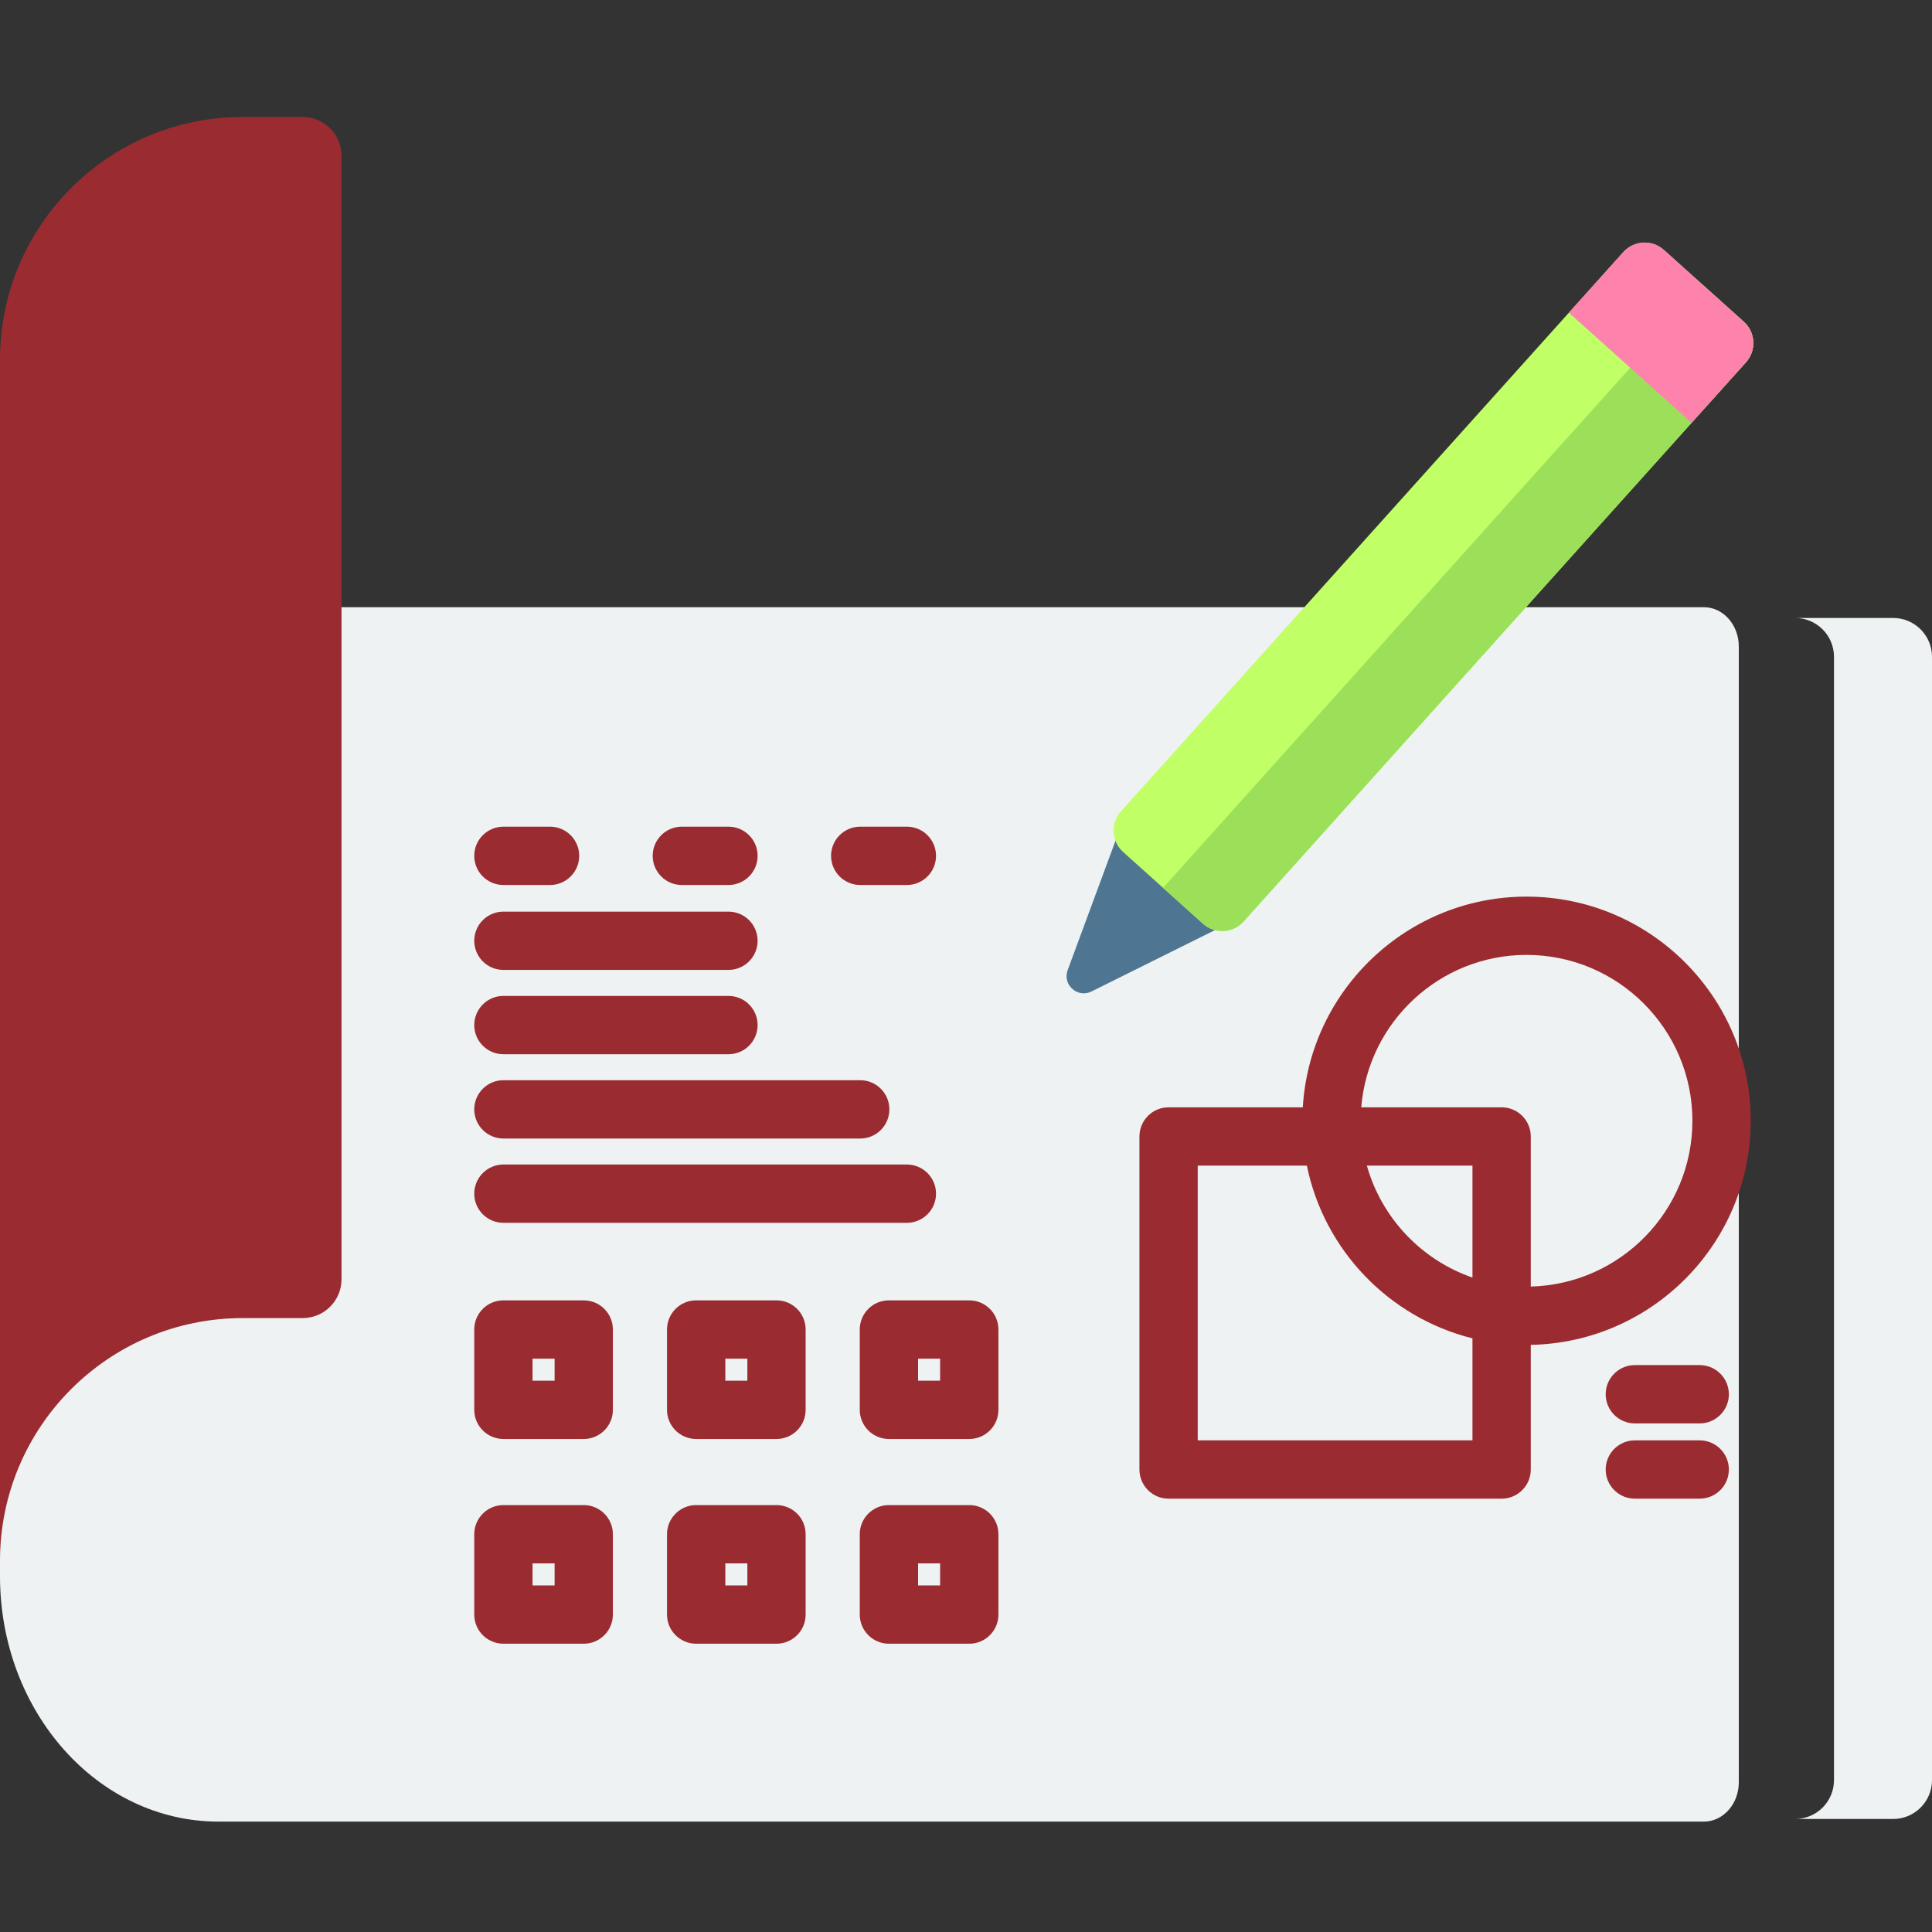 <svg width="70" height="70" viewBox="0 0 70 70" fill="none" xmlns="http://www.w3.org/2000/svg">
<rect x="0" y="0" width="70" height="70" fill="#333333" stroke="none"/>
<g clip-path="url(#clip0_18_3243)">
<path d="M61.733 22H0V57.107C0 62.018 3.544 66 7.915 66H61.733C62.432 66 63 65.362 63 64.576V23.424C63 22.637 62.432 22 61.733 22Z" fill="#EFF2F3"/>
<path d="M70 23.799V64.497C70 65.275 69.369 65.905 68.591 65.905H65.04C65.818 65.905 66.449 65.275 66.449 64.497V23.799C66.449 23.02 65.818 22.39 65.04 22.39H68.591C69.369 22.39 70 23.02 70 23.799Z" fill="#EFF2F3"/>
<path d="M12.374 46.349C12.374 47.127 11.744 47.757 10.966 47.757H8.794C3.938 47.757 0 51.695 0 56.552V13.033C0 8.176 3.938 4.238 8.795 4.238H10.966C11.743 4.238 12.374 4.869 12.374 5.647V46.349Z" fill="#9A2C31"/>
<path d="M63.432 40.608C63.432 36.129 59.788 32.486 55.31 32.486C50.994 32.486 47.456 35.868 47.203 40.12H42.34C41.757 40.12 41.284 40.593 41.284 41.177V53.243C41.284 53.827 41.757 54.3 42.34 54.3H54.407C54.99 54.3 55.463 53.827 55.463 53.243V48.727C59.871 48.645 63.432 45.035 63.432 40.608ZM55.31 34.598C58.623 34.598 61.319 37.294 61.319 40.608C61.319 43.871 58.706 46.532 55.463 46.614V41.177C55.463 40.593 54.99 40.12 54.407 40.12H49.321C49.57 37.034 52.16 34.598 55.31 34.598ZM53.35 46.289C51.5 45.648 50.058 44.13 49.524 42.233H53.35V46.289ZM43.396 52.187V42.233H47.35C47.975 45.298 50.332 47.74 53.35 48.491V52.187H43.396Z" fill="#9A2C31"/>
<path d="M61.584 49.46H59.234C58.65 49.46 58.177 49.933 58.177 50.517C58.177 51.1 58.65 51.573 59.234 51.573H61.584C62.167 51.573 62.64 51.1 62.64 50.517C62.64 49.933 62.167 49.46 61.584 49.46Z" fill="#9A2C31"/>
<path d="M61.584 52.187H59.234C58.65 52.187 58.177 52.66 58.177 53.243C58.177 53.827 58.65 54.299 59.234 54.299H61.584C62.167 54.299 62.64 53.827 62.64 53.243C62.64 52.66 62.167 52.187 61.584 52.187Z" fill="#9A2C31"/>
<path d="M18.239 32.065H19.929C20.512 32.065 20.986 31.592 20.986 31.009C20.986 30.425 20.512 29.952 19.929 29.952H18.239C17.656 29.952 17.183 30.425 17.183 31.009C17.183 31.592 17.656 32.065 18.239 32.065Z" fill="#9A2C31"/>
<path d="M18.239 35.142H26.393C26.977 35.142 27.45 34.669 27.45 34.086C27.45 33.502 26.977 33.03 26.393 33.03H18.239C17.656 33.03 17.183 33.502 17.183 34.086C17.183 34.669 17.656 35.142 18.239 35.142Z" fill="#9A2C31"/>
<path d="M24.703 32.065H26.394C26.977 32.065 27.45 31.592 27.45 31.009C27.45 30.425 26.977 29.952 26.394 29.952H24.703C24.12 29.952 23.648 30.425 23.648 31.009C23.648 31.592 24.12 32.065 24.703 32.065Z" fill="#9A2C31"/>
<path d="M31.168 32.065H32.858C33.441 32.065 33.914 31.592 33.914 31.009C33.914 30.425 33.441 29.952 32.858 29.952H31.168C30.584 29.952 30.111 30.425 30.111 31.009C30.111 31.592 30.584 32.065 31.168 32.065Z" fill="#9A2C31"/>
<path d="M18.239 38.197H26.393C26.977 38.197 27.45 37.724 27.45 37.141C27.45 36.557 26.977 36.084 26.393 36.084H18.239C17.656 36.084 17.183 36.557 17.183 37.141C17.183 37.724 17.656 38.197 18.239 38.197Z" fill="#9A2C31"/>
<path d="M18.239 41.251H31.167C31.751 41.251 32.224 40.778 32.224 40.195C32.224 39.612 31.751 39.138 31.167 39.138H18.239C17.656 39.138 17.183 39.612 17.183 40.195C17.183 40.778 17.656 41.251 18.239 41.251Z" fill="#9A2C31"/>
<path d="M18.239 44.305H32.858C33.441 44.305 33.914 43.833 33.914 43.249C33.914 42.666 33.441 42.193 32.858 42.193H18.239C17.656 42.193 17.183 42.666 17.183 43.249C17.183 43.833 17.656 44.305 18.239 44.305Z" fill="#9A2C31"/>
<path d="M21.15 47.114H18.239C17.656 47.114 17.183 47.587 17.183 48.17V51.081C17.183 51.665 17.656 52.137 18.239 52.137H21.15C21.733 52.137 22.206 51.664 22.206 51.081V48.17C22.206 47.587 21.733 47.114 21.15 47.114ZM20.094 50.025H19.295V49.227H20.094V50.025Z" fill="#9A2C31"/>
<path d="M28.134 47.114H25.223C24.64 47.114 24.167 47.587 24.167 48.17V51.081C24.167 51.665 24.64 52.137 25.223 52.137H28.134C28.718 52.137 29.19 51.664 29.19 51.081V48.17C29.19 47.587 28.718 47.114 28.134 47.114ZM27.078 50.025H26.28V49.227H27.078V50.025Z" fill="#9A2C31"/>
<path d="M35.118 47.114H32.207C31.624 47.114 31.151 47.587 31.151 48.17V51.081C31.151 51.665 31.624 52.137 32.207 52.137H35.118C35.702 52.137 36.175 51.664 36.175 51.081V48.17C36.175 47.587 35.702 47.114 35.118 47.114ZM34.062 50.025H33.264V49.227H34.062V50.025Z" fill="#9A2C31"/>
<path d="M21.15 54.532H18.239C17.656 54.532 17.183 55.005 17.183 55.588V58.499C17.183 59.082 17.656 59.555 18.239 59.555H21.15C21.733 59.555 22.206 59.082 22.206 58.499V55.588C22.206 55.005 21.733 54.532 21.15 54.532ZM20.094 57.443H19.295V56.644H20.094V57.443Z" fill="#9A2C31"/>
<path d="M28.134 54.532H25.223C24.64 54.532 24.167 55.005 24.167 55.588V58.499C24.167 59.082 24.64 59.555 25.223 59.555H28.134C28.718 59.555 29.19 59.082 29.19 58.499V55.588C29.19 55.005 28.718 54.532 28.134 54.532ZM27.078 57.443H26.28V56.644H27.078V57.443Z" fill="#9A2C31"/>
<path d="M35.118 54.532H32.207C31.624 54.532 31.151 55.005 31.151 55.588V58.499C31.151 59.082 31.624 59.555 32.207 59.555H35.118C35.702 59.555 36.175 59.082 36.175 58.499V55.588C36.175 55.005 35.702 54.532 35.118 54.532ZM34.062 57.443H33.264V56.644H34.062V57.443Z" fill="#9A2C31"/>
<path d="M44.082 33.669L39.547 35.923C39.04 36.175 38.487 35.678 38.684 35.148L40.44 30.398L44.082 33.669Z" fill="#4E7693"/>
<path d="M45.057 33.39L63.26 13.126C63.644 12.699 63.609 12.041 63.181 11.657L60.285 9.055C59.857 8.671 59.2 8.707 58.816 9.134L40.613 29.398C40.229 29.826 40.264 30.483 40.692 30.867L43.588 33.469C44.017 33.853 44.673 33.818 45.057 33.39Z" fill="#C0FF66"/>
<path d="M45.057 33.39L63.259 13.126C63.643 12.699 63.609 12.041 63.181 11.657L61.733 10.356L42.14 32.168L43.588 33.469C44.016 33.853 44.673 33.818 45.057 33.39Z" fill="#9BE058"/>
<path d="M61.288 15.32L63.26 13.126C63.643 12.699 63.609 12.041 63.181 11.657L60.285 9.055C59.857 8.671 59.199 8.707 58.816 9.134L56.844 11.329L61.288 15.32Z" fill="#FD82AC"/>
</g>
<defs>
<clipPath id="clip0_18_3243">
<rect width="70" height="70" fill="white"/>
</clipPath>
</defs>
</svg>

